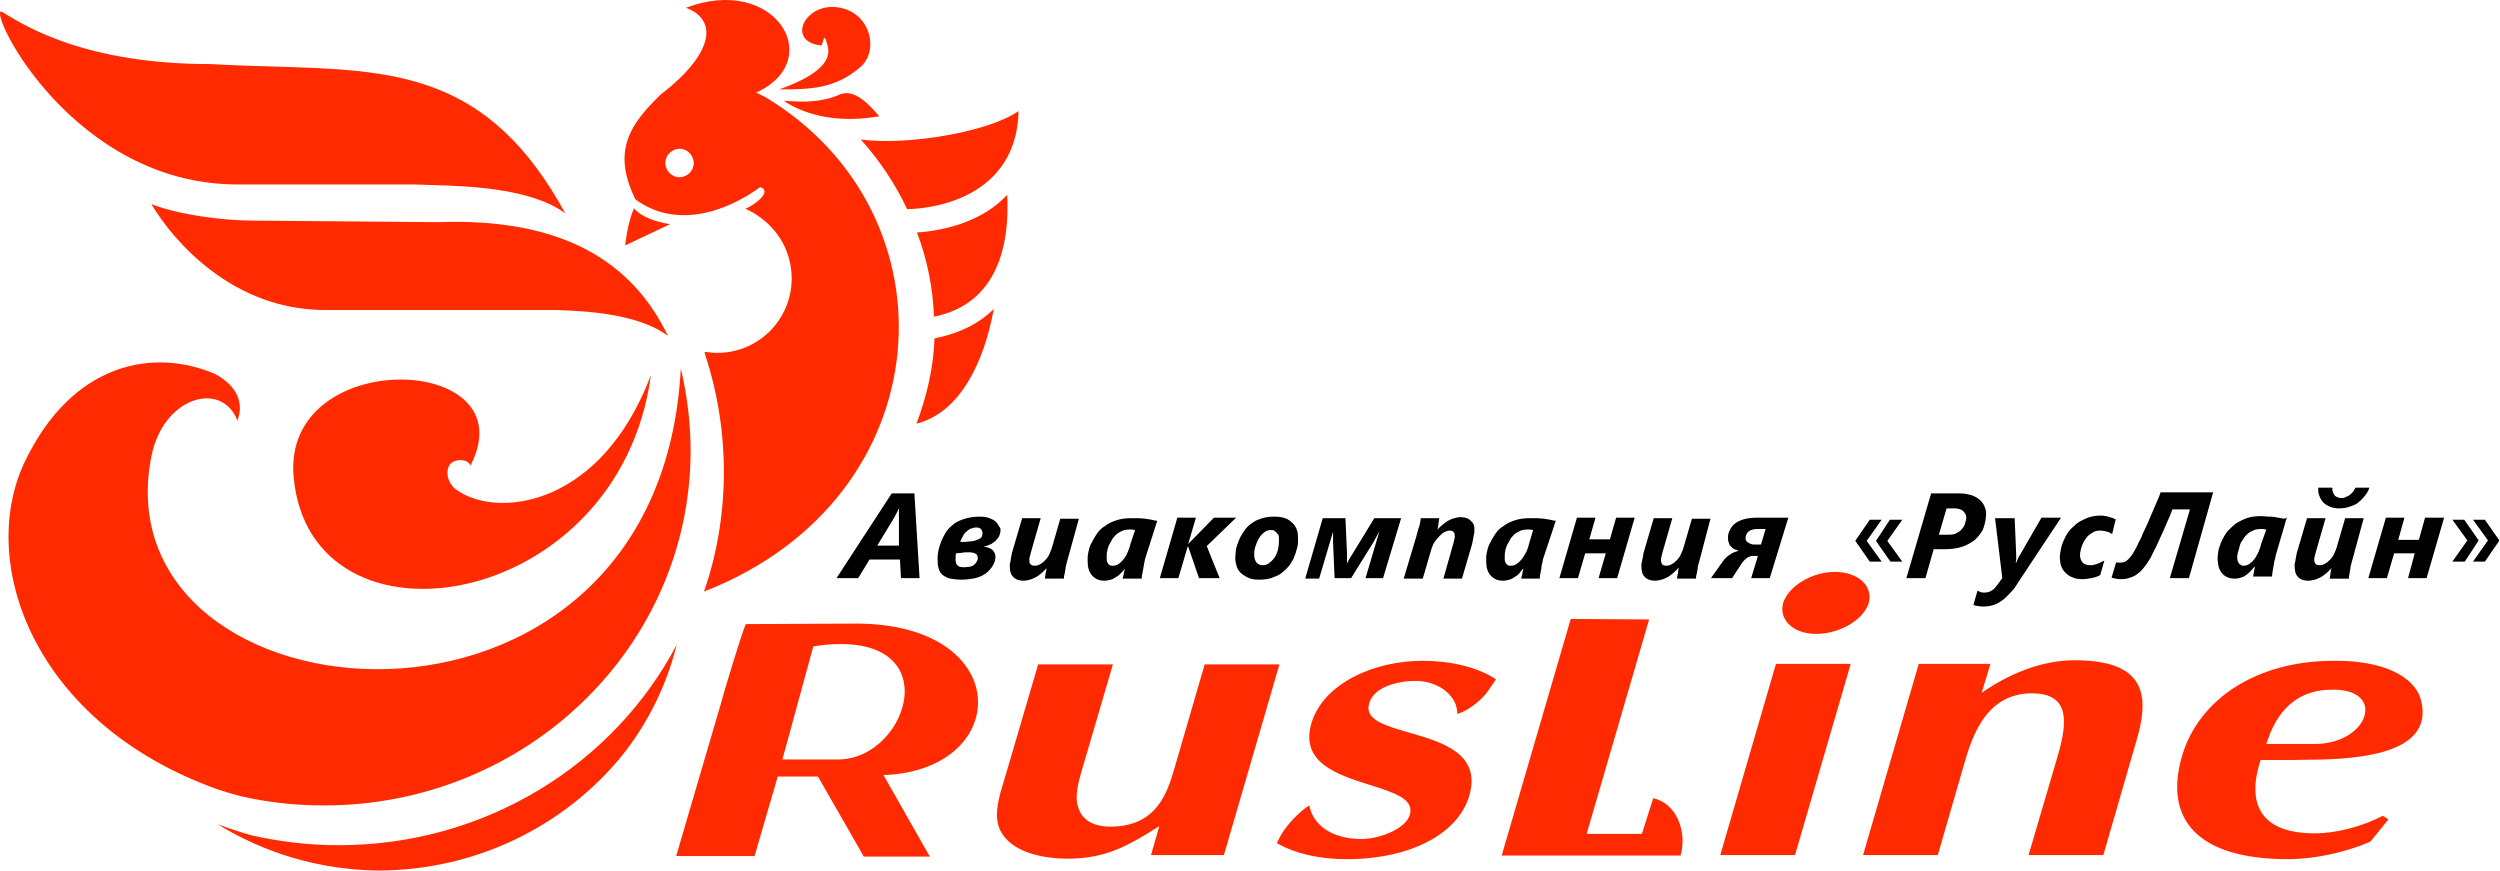 <svg width="224" height="78" viewBox="0 0 224 78" fill="none" xmlns="http://www.w3.org/2000/svg">
<path fill-rule="evenodd" clip-rule="evenodd" d="M68.116 16.758C65.806 18.471 61.002 20.832 56.936 17.869C54.765 13.472 56.52 11.065 59.2 8.472C64.004 4.769 64.328 1.76 61.464 0.696C69.409 -2.313 73.983 5.232 67.977 8.195L67.746 8.287L68.578 8.704C85.994 19.166 84.562 44.625 63.08 53.004C65.436 46.199 65.436 38.607 63.173 31.756L63.127 31.525C63.496 31.571 63.912 31.617 64.282 31.617C67.931 31.617 70.934 28.655 70.934 24.952C70.934 22.591 69.733 20.554 67.931 19.351C67.746 19.212 67.608 19.119 67.423 19.027C67.192 18.888 67.007 18.795 66.776 18.703C67.377 18.517 69.317 17.175 68.116 16.758ZM60.032 20.091L56.012 21.989C56.151 20.924 56.289 19.952 56.798 18.656C57.537 19.536 58.969 19.906 60.032 20.091ZM62.157 14.536C62.11 13.842 61.51 13.287 60.817 13.333C60.124 13.379 59.569 13.981 59.616 14.675C59.662 15.37 60.262 15.925 60.955 15.879C61.648 15.833 62.203 15.231 62.157 14.536ZM73.568 4.074C70.196 3.704 72.367 -0.231 75.647 0.788C78.095 1.528 78.696 4.63 77.079 6.019C74.815 7.963 72.644 8.009 69.826 8.009C72.921 6.898 74.538 5.648 74.169 4.167C73.894 3.066 73.821 3.359 73.736 3.698C73.693 3.872 73.646 4.059 73.568 4.074ZM37.119 16.527H21.273C6.536 16.527 -1.04 1.067 0.115 1.02C0.202 1.072 0.296 1.13 0.399 1.193C2.479 2.462 7.85 5.742 18.871 5.742C20.797 5.852 22.649 5.906 24.431 5.959C35.428 6.285 43.777 6.532 50.654 19.12C47.563 16.826 41.819 16.666 38.458 16.572C37.952 16.558 37.5 16.546 37.119 16.527ZM154.137 76.611L159.126 59.484H165.824L160.835 76.611H154.137ZM159.773 54.022C160.235 52.541 162.314 51.244 164.392 51.244C166.471 51.244 167.857 52.494 167.441 54.022C166.979 55.549 164.808 56.799 162.729 56.799C160.65 56.799 159.357 55.503 159.773 54.022ZM148.13 71.519C150.255 71.982 151.179 74.575 150.579 76.658H134.549L140.739 55.457L147.761 55.503L142.217 74.528L142.171 74.713H147.114L148.13 71.519ZM114.637 59.531L109.648 76.658V76.612H103.134L103.873 74.019C101.101 75.778 99.069 76.936 95.696 76.936C93.202 76.936 90.846 76.288 89.829 74.76C88.897 73.419 89.459 71.578 89.954 69.959L89.954 69.958C90.023 69.733 90.091 69.513 90.153 69.298L93.017 59.531H99.715L96.851 69.298C96.62 70.085 96.297 71.474 96.574 72.214C96.851 73.325 97.775 74.066 99.484 74.066C103.688 74.066 104.612 70.964 105.259 68.742L107.938 59.531H114.637ZM117.316 72.167C116.808 72.445 115.792 73.371 115.191 74.204C114.868 74.62 114.637 75.037 114.406 75.546C116.115 76.518 118.286 76.981 120.642 76.981C126.509 76.981 130.667 74.62 131.637 71.334C132.764 67.517 129.217 66.494 126.244 65.636C124.097 65.017 122.249 64.484 122.675 63.048C123.045 61.613 125.077 61.011 126.833 61.011C129.004 61.011 130.621 62.446 130.575 63.974C131.36 63.742 132.469 63.002 133.208 62.076L134.039 60.872C132.422 59.761 129.882 59.206 127.479 59.206C123.091 59.206 118.563 61.243 117.501 64.807C116.463 68.354 119.872 69.427 122.763 70.337C124.89 71.007 126.736 71.588 126.324 73C125.955 74.25 123.645 75.176 121.982 75.176C119.349 75.176 117.639 73.926 117.316 72.167ZM171.92 59.484L166.931 76.611H173.629L175.985 68.464C176.632 66.242 177.833 62.123 182.037 62.123C185.409 62.123 185.317 64.53 184.347 67.816L181.76 76.611H188.458L191.461 66.242C192.708 61.984 191.969 59.16 185.871 59.16C182.868 59.16 179.958 60.41 177.556 62.076L178.341 59.484H171.92ZM66.822 55.92L76.615 55.874C90.89 55.828 90.705 68.835 79.433 69.437H79.341H79.248H79.156L83.314 76.751H77.401L73.289 69.576H69.686L67.607 76.704H60.585L64.604 63.002C64.697 62.586 66.452 56.707 66.822 55.92ZM75.091 68.048C81.558 68.048 85.254 56.013 72.873 57.911L70.102 68.048H75.091ZM202.551 68.094H205.368C205.638 68.085 205.981 68.082 206.38 68.079H206.38C210.022 68.049 218.292 67.981 216.918 62.725C216.363 60.595 213.499 59.16 209.11 59.206C202.089 59.206 197.007 62.725 195.529 67.678C193.819 73.418 196.915 76.982 204.999 76.982C207.355 76.982 210.173 76.38 212.39 75.408L214.007 73.418L213.499 73.094C211.744 74.019 209.388 74.667 207.401 74.667C202.273 74.667 201.349 71.751 202.551 68.094ZM203.428 65.641C204.676 62.725 206.708 61.845 208.787 61.799C213.915 61.614 212.298 66.659 207.401 66.659H203.059L203.428 65.641ZM26.31 42.728C25.247 30.924 47.375 31.618 42.155 41.709C41.924 41.107 40.908 41.107 40.446 41.478C39.891 41.894 39.891 43.376 41.185 44.07C44.834 46.385 53.889 45.32 58.324 33.608C55.46 54.856 27.788 59.207 26.31 42.728ZM2.193 41.431C6.489 32.404 13.834 31.154 19.285 33.515C21.272 34.58 21.872 36.154 21.272 37.681C19.886 34.071 14.62 35.506 13.557 40.922C8.799 65.224 59.061 69.992 61.001 33.006C61.555 35.367 61.879 37.82 61.879 40.366C61.879 57.91 47.188 72.167 29.033 72.167C26.446 72.167 23.951 71.89 21.549 71.334C20.856 71.149 20.209 70.964 19.516 70.732C3.024 64.854 -2.057 50.457 2.193 41.431ZM60.633 57.771C59.709 61.474 58 64.9 55.644 67.816C50.562 73.973 42.755 77.954 33.977 78C28.619 77.954 23.675 76.426 19.471 73.834C19.666 73.918 19.861 73.985 20.067 74.055L20.067 74.055L20.067 74.055C20.202 74.101 20.341 74.149 20.488 74.204C21.181 74.436 21.874 74.667 22.567 74.852C25.061 75.408 27.648 75.732 30.328 75.732C43.54 75.732 54.997 68.464 60.633 57.771ZM49.823 27.776H29.127C20.95 27.776 15.637 21.758 13.559 18.286C15.915 19.212 19.841 19.767 22.705 19.767L39.198 19.906C50.423 19.49 56.66 23.471 59.848 30.09C57.105 28.063 52.393 27.877 50.014 27.783L49.823 27.776ZM91.263 9.954C91.124 16.666 85.396 18.61 81.284 18.749C80.222 16.481 78.79 14.351 77.127 12.5C81.238 13.055 88.537 11.852 91.263 9.954ZM83.685 28.377C89.413 27.22 90.476 21.897 90.245 17.453C88.12 19.767 84.84 20.647 82.16 20.832C83.084 23.239 83.592 25.831 83.685 28.377ZM89.045 27.683C88.167 32.497 85.996 36.987 82.115 37.959C83.039 35.506 83.64 32.96 83.732 30.321C86.042 29.858 87.797 28.933 89.045 27.683ZM78.676 10.29C78.715 10.333 78.752 10.376 78.789 10.417C73.846 11.296 70.935 9.537 70.243 9.028C72.09 9.167 73.661 9.167 75.232 8.473C76.553 7.899 77.875 9.387 78.676 10.29Z" fill="#FF2A00"/>
<path fill-rule="evenodd" clip-rule="evenodd" d="M212.299 43.698C212.207 43.976 212.068 44.207 211.883 44.439C211.699 44.67 211.514 44.855 211.283 45.041C211.052 45.226 210.775 45.318 210.498 45.411C210.22 45.504 209.897 45.55 209.574 45.55C209.296 45.55 209.019 45.504 208.788 45.411C208.557 45.318 208.326 45.179 208.188 45.041C208.003 44.855 207.911 44.67 207.818 44.439C207.726 44.207 207.68 43.976 207.726 43.698H208.973V43.698C208.973 43.837 208.973 43.93 209.019 44.069C209.035 44.099 209.05 44.135 209.065 44.172C209.096 44.243 209.127 44.315 209.158 44.346C209.204 44.439 209.296 44.485 209.389 44.532C209.481 44.578 209.62 44.624 209.758 44.624C209.897 44.624 210.036 44.624 210.174 44.532C210.313 44.485 210.405 44.439 210.544 44.346C210.575 44.315 210.61 44.285 210.646 44.254C210.718 44.192 210.79 44.13 210.821 44.069C210.877 44.013 210.916 43.94 210.958 43.86L210.959 43.86C210.986 43.808 211.016 43.753 211.052 43.698H212.299ZM194.417 51.8H196.127L198.298 44.115H193.586C193.515 44.363 193.417 44.584 193.313 44.819C193.281 44.892 193.249 44.965 193.216 45.041L192.801 46.013L192.385 46.986C192.315 47.124 192.246 47.275 192.177 47.425L192.177 47.425C192.108 47.576 192.038 47.726 191.969 47.865C191.877 48.143 191.738 48.42 191.599 48.652C191.536 48.842 191.452 48.988 191.375 49.121L191.375 49.121C191.339 49.183 191.305 49.241 191.276 49.3C191.091 49.67 190.86 49.948 190.675 50.133C190.491 50.318 190.26 50.411 190.029 50.411H189.798C189.705 50.411 189.659 50.411 189.613 50.365L189.197 51.753C189.336 51.8 189.474 51.846 189.613 51.846C189.752 51.892 189.936 51.892 190.075 51.892C190.352 51.892 190.629 51.846 190.86 51.753C191.137 51.661 191.368 51.568 191.553 51.383C191.784 51.244 191.969 51.013 192.154 50.781C192.339 50.55 192.523 50.272 192.708 49.948C192.753 49.859 192.797 49.764 192.843 49.667L192.844 49.667C192.941 49.462 193.045 49.242 193.17 49.022C193.262 48.837 193.343 48.652 193.424 48.467C193.505 48.282 193.586 48.096 193.678 47.911C193.795 47.677 193.894 47.442 193.997 47.196C194.057 47.053 194.119 46.907 194.186 46.754C194.371 46.384 194.51 46.014 194.648 45.643L194.648 45.643L194.648 45.643H196.219L194.417 51.8ZM80.637 50.133L80.729 51.799H82.392L81.93 44.208H79.898L74.955 51.799H76.895L77.911 50.133H80.637ZM80.544 46.059V46.244V48.883H78.604L80.175 46.291C80.175 46.244 80.221 46.152 80.267 46.105C80.29 46.082 80.302 46.048 80.313 46.013C80.325 45.978 80.337 45.943 80.36 45.92C80.377 45.885 80.395 45.856 80.41 45.832C80.434 45.792 80.452 45.764 80.452 45.735C80.452 45.712 80.463 45.689 80.475 45.666C80.487 45.642 80.498 45.619 80.498 45.596H80.544V45.689V45.874V46.059ZM89.553 47.957C89.599 47.818 89.645 47.679 89.645 47.54V47.54C89.645 47.401 89.645 47.263 89.507 47.17C89.46 47.031 89.368 46.892 89.229 46.754C89.091 46.615 88.906 46.522 88.675 46.429C88.444 46.337 88.121 46.291 87.751 46.291C87.197 46.291 86.735 46.383 86.319 46.522C85.903 46.661 85.534 46.846 85.256 47.124C85.025 47.309 84.841 47.54 84.702 47.772C84.564 48.003 84.425 48.281 84.332 48.513C84.24 48.744 84.148 49.022 84.102 49.253C84.055 49.485 84.009 49.716 84.009 49.947V49.947C84.009 50.318 84.009 50.642 84.102 50.92C84.148 51.151 84.286 51.383 84.471 51.521C84.656 51.66 84.887 51.799 85.164 51.845C85.441 51.892 85.765 51.938 86.134 51.938C86.504 51.938 86.873 51.892 87.15 51.845C87.474 51.799 87.705 51.706 87.936 51.614C87.984 51.585 88.03 51.558 88.075 51.532C88.242 51.434 88.381 51.353 88.49 51.244C88.629 51.105 88.767 50.966 88.86 50.827L88.86 50.827C88.952 50.688 89.045 50.549 89.091 50.41C89.137 50.272 89.183 50.133 89.183 50.04C89.229 49.762 89.137 49.485 88.952 49.299C88.767 49.114 88.49 49.022 88.121 48.975C88.398 48.929 88.629 48.837 88.814 48.744C88.869 48.703 88.924 48.665 88.977 48.63L88.977 48.63L88.977 48.63C89.1 48.546 89.211 48.471 89.276 48.374C89.414 48.235 89.507 48.096 89.553 47.957L89.553 47.957ZM87.89 47.401C87.982 47.494 88.028 47.633 88.028 47.772C88.028 47.957 87.982 48.096 87.936 48.142C87.844 48.235 87.705 48.327 87.52 48.374C87.335 48.466 87.104 48.513 86.873 48.513C86.596 48.559 86.365 48.559 86.042 48.559C86.088 48.374 86.18 48.188 86.273 48.05C86.365 47.864 86.458 47.726 86.596 47.633C86.735 47.494 86.873 47.401 87.012 47.355C87.15 47.309 87.289 47.263 87.474 47.263C87.659 47.263 87.797 47.309 87.89 47.401ZM87.428 49.623C87.566 49.716 87.612 49.855 87.612 50.04C87.612 50.133 87.566 50.225 87.52 50.318C87.474 50.41 87.382 50.503 87.289 50.596L87.289 50.596C87.197 50.688 87.058 50.734 86.919 50.781C86.855 50.781 86.781 50.791 86.701 50.801C86.609 50.814 86.51 50.827 86.411 50.827C86.088 50.827 85.903 50.781 85.765 50.642C85.672 50.503 85.58 50.272 85.626 49.994V49.809C85.626 49.716 85.626 49.67 85.672 49.577C85.737 49.577 85.811 49.567 85.89 49.556C85.982 49.544 86.081 49.531 86.18 49.531C86.365 49.485 86.596 49.485 86.781 49.485H86.781C87.104 49.485 87.289 49.531 87.428 49.623ZM95.558 50.503C95.605 50.318 95.651 50.133 95.697 49.994L96.667 46.476H95.004L94.265 49.022C94.219 49.207 94.126 49.438 94.034 49.623C93.941 49.855 93.803 50.04 93.664 50.179L93.664 50.179C93.526 50.318 93.387 50.457 93.202 50.549C93.064 50.642 92.879 50.688 92.694 50.688C92.509 50.688 92.417 50.642 92.325 50.549C92.232 50.457 92.232 50.318 92.232 50.179V50.04C92.232 49.986 92.248 49.947 92.261 49.916C92.27 49.893 92.278 49.874 92.278 49.855C92.278 49.832 92.29 49.797 92.302 49.762C92.313 49.728 92.325 49.693 92.325 49.67C92.325 49.647 92.336 49.612 92.348 49.577C92.359 49.542 92.371 49.508 92.371 49.485L93.249 46.429H91.585L90.662 49.577C90.662 49.623 90.662 49.716 90.615 49.809C90.615 49.855 90.604 49.901 90.592 49.947C90.581 49.994 90.569 50.04 90.569 50.086C90.569 50.133 90.558 50.179 90.546 50.225C90.534 50.272 90.523 50.318 90.523 50.364C90.477 50.457 90.477 50.549 90.477 50.596C90.477 51.058 90.523 51.429 90.754 51.66C90.939 51.892 91.262 52.031 91.724 52.031C91.909 52.031 92.094 51.984 92.278 51.938C92.463 51.892 92.648 51.799 92.833 51.706L92.833 51.706C92.96 51.643 93.066 51.557 93.18 51.464L93.18 51.464C93.231 51.422 93.284 51.379 93.341 51.336C93.385 51.291 93.435 51.247 93.486 51.201C93.589 51.108 93.698 51.009 93.79 50.891C93.776 50.912 93.757 50.952 93.757 51.012C93.757 51.059 93.757 51.151 93.71 51.244C93.71 51.29 93.699 51.336 93.687 51.383L93.687 51.383L93.687 51.383C93.676 51.429 93.664 51.475 93.664 51.521C93.664 51.598 93.65 51.66 93.638 51.716C93.627 51.762 93.618 51.804 93.618 51.845H95.327C95.327 51.753 95.327 51.614 95.374 51.475C95.397 51.406 95.408 51.325 95.42 51.244C95.431 51.163 95.443 51.082 95.466 51.012C95.466 50.859 95.498 50.737 95.535 50.595C95.543 50.565 95.55 50.535 95.558 50.503ZM93.803 50.873C93.803 50.873 93.797 50.879 93.79 50.891L93.803 50.873ZM102.575 50.202C102.588 50.117 102.6 50.048 102.626 49.994L103.689 46.661C103.55 46.661 103.366 46.615 103.181 46.568L103.181 46.568C103.088 46.545 102.996 46.534 102.904 46.522C102.811 46.511 102.719 46.499 102.626 46.476C102.534 46.476 102.43 46.464 102.326 46.453C102.222 46.441 102.118 46.429 102.026 46.429H101.425C100.871 46.429 100.455 46.476 100.039 46.615C99.624 46.754 99.3 46.892 99.023 47.124C98.7 47.309 98.469 47.54 98.284 47.818C98.099 48.096 97.96 48.327 97.822 48.605C97.683 48.837 97.591 49.114 97.545 49.346C97.537 49.385 97.529 49.424 97.521 49.461C97.484 49.641 97.452 49.794 97.452 49.947V49.948C97.452 50.272 97.452 50.549 97.499 50.827C97.545 51.058 97.637 51.29 97.776 51.475C97.914 51.66 98.099 51.799 98.284 51.892C98.469 51.984 98.7 52.031 98.977 52.031C99.162 52.031 99.346 51.984 99.531 51.938C99.716 51.892 99.855 51.799 99.993 51.706C100.178 51.614 100.27 51.521 100.409 51.383C100.548 51.244 100.686 51.105 100.779 50.966C100.779 51.012 100.767 51.047 100.755 51.082C100.744 51.116 100.732 51.151 100.732 51.197C100.732 51.217 100.724 51.244 100.715 51.275L100.715 51.275C100.702 51.32 100.686 51.374 100.686 51.429C100.686 51.448 100.678 51.475 100.669 51.507L100.669 51.507C100.656 51.552 100.64 51.606 100.64 51.66C100.594 51.706 100.594 51.799 100.594 51.845H102.303C102.303 51.706 102.303 51.568 102.349 51.429C102.372 51.336 102.384 51.255 102.395 51.174L102.395 51.174C102.407 51.093 102.419 51.012 102.442 50.92C102.463 50.833 102.475 50.746 102.486 50.664L102.486 50.664L102.486 50.664L102.486 50.664L102.486 50.664L102.486 50.664C102.498 50.571 102.509 50.484 102.534 50.41C102.553 50.333 102.565 50.263 102.575 50.202L102.575 50.202ZM101.564 47.471C101.61 47.483 101.656 47.494 101.702 47.494L101.287 48.744C101.241 48.975 101.148 49.207 101.056 49.438C100.963 49.67 100.871 49.855 100.732 50.04C100.594 50.225 100.455 50.364 100.27 50.503C100.086 50.642 99.901 50.688 99.716 50.688H99.716C99.624 50.688 99.531 50.688 99.439 50.642C99.346 50.596 99.3 50.549 99.254 50.457L99.254 50.457C99.208 50.364 99.162 50.272 99.162 50.179V49.809C99.162 49.716 99.162 49.531 99.208 49.392C99.208 49.275 99.245 49.176 99.284 49.072C99.306 49.012 99.329 48.951 99.346 48.883C99.393 48.79 99.439 48.709 99.485 48.628C99.531 48.547 99.577 48.466 99.624 48.374C99.716 48.188 99.855 48.05 99.993 47.911C100.132 47.772 100.317 47.679 100.501 47.587L100.501 47.587C100.686 47.494 100.917 47.448 101.148 47.448H101.425C101.471 47.448 101.518 47.459 101.564 47.471ZM109.279 51.799L108.124 48.929L110.757 46.383H108.771L106.461 48.744L107.154 46.383H105.491L103.92 51.799H105.583L106.415 48.975H106.461L107.431 51.799H109.279ZM116.162 49.299C116.254 49.022 116.301 48.744 116.301 48.513C116.301 48.188 116.301 47.864 116.254 47.633C116.162 47.309 116.023 47.078 115.839 46.892C115.654 46.707 115.423 46.522 115.146 46.429C114.869 46.337 114.545 46.291 114.176 46.291C113.76 46.291 113.436 46.337 113.113 46.429C113.083 46.44 113.052 46.45 113.02 46.46C112.766 46.544 112.487 46.635 112.282 46.8C112.051 46.939 111.82 47.124 111.635 47.355C111.45 47.587 111.311 47.818 111.173 48.05C111.034 48.327 110.942 48.559 110.849 48.837C110.757 49.114 110.711 49.346 110.711 49.623C110.665 49.947 110.665 50.272 110.757 50.549C110.803 50.827 110.942 51.105 111.127 51.29C111.311 51.475 111.542 51.614 111.82 51.753C112.097 51.892 112.42 51.938 112.836 51.938C113.205 51.938 113.575 51.892 113.898 51.799C113.984 51.762 114.069 51.729 114.153 51.696C114.386 51.605 114.606 51.519 114.776 51.383L114.776 51.382C115.007 51.197 115.238 51.012 115.423 50.781C115.569 50.635 115.686 50.431 115.797 50.238C115.826 50.186 115.856 50.135 115.885 50.086C115.919 49.984 115.959 49.888 115.999 49.793L115.999 49.793L115.999 49.793L115.999 49.793L115.999 49.793L115.999 49.792L115.999 49.792L115.999 49.792C116.067 49.631 116.133 49.474 116.162 49.299ZM114.591 48.142V48.559C114.591 48.79 114.545 49.068 114.499 49.299C114.407 49.577 114.314 49.809 114.176 49.994C114.037 50.179 113.898 50.318 113.714 50.457C113.529 50.596 113.344 50.642 113.113 50.642C112.882 50.642 112.697 50.549 112.559 50.364C112.42 50.179 112.374 49.947 112.374 49.623C112.374 49.392 112.42 49.114 112.513 48.883C112.605 48.605 112.697 48.374 112.836 48.188C112.974 47.957 113.113 47.818 113.298 47.679C113.483 47.54 113.667 47.494 113.898 47.494C114.037 47.494 114.129 47.494 114.222 47.587C114.255 47.62 114.287 47.647 114.318 47.672C114.374 47.718 114.423 47.758 114.453 47.818C114.545 47.911 114.591 48.003 114.591 48.142ZM122.352 51.799H123.923L125.54 46.429H123.138L121.244 49.531C120.92 50.04 120.736 50.364 120.689 50.503V49.531L120.551 46.429H118.518L116.947 51.845H118.195L119.442 47.633V48.605L119.581 51.799H121.059L123.045 48.605C123.151 48.411 123.244 48.243 123.322 48.1C123.45 47.869 123.543 47.701 123.6 47.587L122.352 51.799ZM132.1 47.679V47.679C132.146 47.216 132.054 46.892 131.823 46.707C131.638 46.476 131.315 46.337 130.853 46.337C130.668 46.337 130.483 46.383 130.298 46.429C130.113 46.476 129.929 46.568 129.744 46.661L129.744 46.661C129.616 46.725 129.511 46.811 129.397 46.904C129.346 46.945 129.293 46.988 129.236 47.031C129.057 47.165 128.922 47.3 128.788 47.476C128.801 47.454 128.82 47.414 128.82 47.355C128.82 47.309 128.831 47.263 128.843 47.216C128.855 47.17 128.866 47.124 128.866 47.078C128.866 47.031 128.878 46.973 128.889 46.916L128.889 46.916L128.889 46.915C128.901 46.858 128.912 46.8 128.912 46.754C128.912 46.677 128.926 46.615 128.939 46.559C128.949 46.513 128.959 46.471 128.959 46.429H127.295C127.295 46.522 127.295 46.615 127.249 46.754C127.249 46.892 127.203 47.031 127.157 47.17L127.157 47.17C127.111 47.309 127.064 47.448 127.018 47.633L127.018 47.633C126.972 47.818 126.926 48.003 126.88 48.142L125.771 51.845H127.48L128.266 49.161C128.288 49.105 128.307 49.052 128.326 49.002L128.326 49.002C128.385 48.84 128.437 48.7 128.543 48.559L128.543 48.559C128.681 48.374 128.82 48.188 128.959 48.05L128.959 48.05C129.097 47.911 129.236 47.772 129.42 47.679C129.605 47.587 129.744 47.54 129.882 47.54C130.067 47.54 130.16 47.587 130.252 47.679C130.344 47.772 130.344 47.911 130.344 48.096C130.344 48.142 130.344 48.235 130.298 48.374C130.277 48.437 130.266 48.501 130.255 48.56L130.255 48.56C130.242 48.63 130.231 48.694 130.206 48.744L129.328 51.845H130.991L131.915 48.698C131.915 48.651 131.915 48.559 131.961 48.466C131.961 48.42 131.973 48.374 131.984 48.327C131.996 48.281 132.008 48.235 132.008 48.188C132.008 48.142 132.019 48.096 132.031 48.05C132.042 48.003 132.054 47.957 132.054 47.911C132.1 47.818 132.1 47.726 132.1 47.679ZM128.774 47.494C128.774 47.494 128.78 47.488 128.788 47.476L128.774 47.494ZM138.238 50.202L138.238 50.202C138.252 50.117 138.263 50.048 138.29 49.994L139.399 46.661C139.26 46.661 139.076 46.615 138.891 46.568C138.798 46.545 138.706 46.534 138.614 46.522C138.521 46.511 138.429 46.499 138.336 46.476C138.244 46.476 138.14 46.464 138.036 46.453C137.932 46.441 137.828 46.429 137.736 46.429H137.135C136.581 46.429 136.165 46.476 135.749 46.615C135.334 46.754 135.01 46.892 134.733 47.124C134.41 47.309 134.179 47.54 133.994 47.818C133.809 48.096 133.671 48.327 133.532 48.605C133.393 48.837 133.301 49.114 133.255 49.346C133.247 49.385 133.239 49.424 133.231 49.461C133.194 49.641 133.162 49.794 133.162 49.947C133.162 50.272 133.162 50.549 133.209 50.827C133.255 51.058 133.347 51.29 133.486 51.475C133.624 51.66 133.809 51.799 133.994 51.892C134.179 51.984 134.41 52.031 134.687 52.031C134.872 52.031 135.056 51.984 135.241 51.938C135.426 51.892 135.565 51.799 135.703 51.706C135.888 51.614 135.98 51.521 136.119 51.383L136.119 51.383C136.165 51.313 136.223 51.244 136.281 51.174C136.338 51.105 136.396 51.035 136.442 50.966H136.489C136.489 51.012 136.477 51.047 136.465 51.082C136.454 51.116 136.442 51.151 136.442 51.197C136.442 51.217 136.434 51.244 136.425 51.275L136.425 51.275C136.412 51.32 136.396 51.374 136.396 51.429C136.396 51.448 136.388 51.475 136.379 51.507L136.379 51.507C136.366 51.552 136.35 51.606 136.35 51.66C136.304 51.706 136.304 51.799 136.304 51.845H137.967C137.967 51.706 137.967 51.568 138.013 51.429C138.036 51.336 138.048 51.255 138.059 51.174C138.071 51.093 138.082 51.012 138.105 50.92C138.105 50.734 138.152 50.549 138.198 50.41C138.217 50.333 138.228 50.263 138.238 50.202ZM137.228 47.471C137.274 47.483 137.32 47.494 137.366 47.494L136.997 48.744C136.951 48.975 136.858 49.207 136.766 49.438C136.724 49.507 136.687 49.572 136.652 49.634C136.568 49.78 136.493 49.91 136.396 50.04C136.258 50.225 136.119 50.364 135.934 50.503C135.749 50.642 135.565 50.688 135.38 50.688C135.287 50.688 135.195 50.688 135.103 50.642C135.089 50.628 135.07 50.614 135.051 50.599C135.005 50.563 134.95 50.521 134.918 50.457C134.872 50.364 134.826 50.272 134.826 50.179V49.809V49.809C134.826 49.716 134.826 49.531 134.872 49.392C134.872 49.275 134.909 49.176 134.948 49.072C134.97 49.012 134.993 48.951 135.01 48.883C135.057 48.79 135.103 48.709 135.149 48.628L135.149 48.628C135.195 48.547 135.241 48.466 135.287 48.374C135.38 48.188 135.518 48.05 135.657 47.911C135.796 47.772 135.98 47.679 136.165 47.587L136.165 47.587C136.35 47.494 136.581 47.448 136.812 47.448H137.089C137.135 47.448 137.182 47.459 137.228 47.471ZM143.233 51.799H144.896L146.467 46.383H144.804L144.25 48.327H142.402L142.956 46.383H141.293L139.722 51.799H141.385L142.032 49.577H143.88L143.233 51.799ZM152.195 50.503C152.242 50.318 152.288 50.133 152.334 49.994L153.258 46.476H151.595L150.856 49.022C150.81 49.207 150.717 49.438 150.625 49.623C150.532 49.855 150.394 50.04 150.255 50.179C150.117 50.318 149.978 50.457 149.793 50.549C149.655 50.642 149.47 50.688 149.285 50.688C149.1 50.688 149.008 50.642 148.916 50.549C148.869 50.457 148.823 50.318 148.823 50.179V50.04C148.869 49.947 148.869 49.901 148.869 49.855C148.869 49.832 148.881 49.797 148.892 49.762C148.904 49.728 148.916 49.693 148.916 49.67C148.916 49.647 148.927 49.612 148.939 49.577L148.939 49.577L148.939 49.577C148.95 49.542 148.962 49.508 148.962 49.485L149.839 46.429H148.176L147.252 49.577C147.252 49.623 147.252 49.716 147.206 49.809C147.206 49.901 147.206 49.994 147.16 50.086C147.16 50.133 147.148 50.179 147.137 50.225C147.125 50.272 147.114 50.318 147.114 50.364C147.068 50.457 147.068 50.549 147.068 50.596C147.068 51.058 147.114 51.429 147.345 51.66C147.53 51.892 147.853 52.031 148.315 52.031C148.5 52.031 148.685 51.984 148.869 51.938C149.054 51.892 149.239 51.799 149.424 51.707L149.424 51.706C149.551 51.643 149.657 51.557 149.771 51.464C149.822 51.422 149.875 51.379 149.932 51.336C149.976 51.291 150.026 51.247 150.077 51.201C150.185 51.103 150.3 50.999 150.394 50.873H150.44C150.44 50.873 150.394 50.92 150.394 51.012C150.394 51.031 150.386 51.059 150.377 51.09C150.363 51.135 150.348 51.189 150.348 51.244C150.348 51.336 150.348 51.429 150.301 51.521C150.301 51.598 150.287 51.66 150.275 51.716L150.275 51.716C150.265 51.762 150.255 51.804 150.255 51.845H151.964C151.964 51.753 151.964 51.614 152.011 51.475C152.034 51.406 152.045 51.325 152.057 51.244C152.068 51.163 152.08 51.082 152.103 51.012C152.103 50.859 152.135 50.737 152.172 50.595C152.18 50.565 152.188 50.535 152.195 50.503ZM156.908 51.799H158.571L160.234 46.383H157.462C157 46.383 156.584 46.429 156.261 46.522C155.937 46.615 155.66 46.754 155.475 46.892C155.244 47.078 155.106 47.263 155.013 47.448C154.921 47.633 154.829 47.864 154.829 48.096C154.829 48.281 154.829 48.42 154.875 48.559C154.921 48.698 154.967 48.837 155.06 48.929C155.152 49.022 155.244 49.114 155.383 49.207L155.799 49.346C155.475 49.438 155.198 49.531 154.967 49.716C154.736 49.855 154.505 50.086 154.321 50.364L153.304 51.799H155.198L155.984 50.596C156.076 50.457 156.168 50.318 156.261 50.225C156.353 50.133 156.446 50.04 156.538 49.994C156.6 49.932 156.661 49.911 156.723 49.891C156.754 49.881 156.784 49.87 156.815 49.855C156.908 49.809 157 49.809 157.092 49.809H157.508L156.908 51.799ZM156.723 47.587C156.908 47.448 157.185 47.401 157.508 47.401H158.201L157.785 48.79H157.231C157.139 48.79 157 48.79 156.908 48.744C156.769 48.698 156.677 48.651 156.63 48.605C156.538 48.559 156.492 48.513 156.446 48.42C156.399 48.327 156.399 48.235 156.399 48.142C156.446 47.911 156.538 47.726 156.723 47.587ZM167.533 46.568H168.595L167.256 48.466L168.595 50.318H167.533L166.239 48.466L166.286 48.373L167.533 46.568ZM169.335 46.568H170.443L169.104 48.466L170.443 50.318H169.381L168.087 48.466L169.335 46.568ZM222.646 50.318H221.583L222.923 48.42L221.583 46.568H222.646L223.939 48.42L223.893 48.512L222.646 50.318ZM220.844 50.318H219.735L221.075 48.42L219.735 46.568H220.798L222.091 48.42L220.844 50.318ZM177.88 45.55C177.787 45.272 177.649 45.041 177.464 44.856C177.279 44.67 177.048 44.532 176.725 44.393C176.401 44.3 176.032 44.208 175.616 44.208H173.029L170.812 51.799H172.521L173.26 49.207H174.323C174.923 49.207 175.431 49.114 175.847 48.975C176.263 48.837 176.632 48.605 176.956 48.374C177.233 48.096 177.464 47.818 177.649 47.494C177.787 47.17 177.88 46.8 177.926 46.429C177.972 46.105 177.972 45.781 177.88 45.55ZM176.032 47.031C175.939 47.216 175.847 47.355 175.708 47.494C175.57 47.633 175.385 47.726 175.2 47.818C175.016 47.911 174.785 47.911 174.507 47.911H173.722L174.415 45.55H175.108C175.477 45.55 175.755 45.642 175.939 45.828C176.124 46.013 176.217 46.244 176.17 46.522C176.147 46.615 176.124 46.696 176.101 46.776L176.101 46.777C176.078 46.858 176.055 46.939 176.032 47.031ZM180.098 53.141C180.329 52.91 180.56 52.632 180.745 52.308L184.671 46.383H182.916L181.022 49.669C180.929 49.808 180.837 49.947 180.791 50.086C180.745 50.225 180.699 50.318 180.652 50.41L180.652 50.41H180.606C180.606 50.368 180.615 50.327 180.626 50.281L180.626 50.281L180.626 50.281C180.638 50.225 180.652 50.163 180.652 50.086V49.716L180.514 46.429H178.758L179.405 51.799L178.897 52.493C178.758 52.678 178.573 52.864 178.389 52.956C178.204 53.049 178.019 53.095 177.788 53.095C177.696 53.095 177.557 53.095 177.465 53.049C177.326 53.002 177.234 52.956 177.188 52.91L176.818 54.206C176.957 54.252 177.095 54.298 177.28 54.298C177.419 54.345 177.557 54.345 177.696 54.345C178.019 54.345 178.342 54.298 178.62 54.206C178.897 54.113 179.174 53.974 179.405 53.789C179.612 53.651 179.767 53.487 179.929 53.316L179.929 53.316L179.929 53.316L179.93 53.316C179.984 53.258 180.04 53.2 180.098 53.141ZM189.245 47.864C189.152 47.772 188.968 47.679 188.783 47.633C188.598 47.587 188.413 47.54 188.182 47.54C187.905 47.54 187.674 47.587 187.489 47.726C187.258 47.864 187.074 48.003 186.935 48.188C186.797 48.374 186.658 48.605 186.566 48.837C186.473 49.068 186.427 49.299 186.381 49.531C186.335 49.901 186.427 50.179 186.566 50.364C186.704 50.549 186.981 50.642 187.305 50.642C187.397 50.642 187.536 50.642 187.628 50.596C187.72 50.596 187.859 50.549 187.951 50.503C188.09 50.457 188.182 50.41 188.275 50.364L188.275 50.364L188.552 50.225L188.182 51.521C187.951 51.66 187.674 51.753 187.397 51.799C187.12 51.845 186.843 51.892 186.566 51.892C186.196 51.892 185.919 51.845 185.642 51.706C185.364 51.614 185.18 51.429 184.995 51.244C184.81 51.058 184.718 50.827 184.625 50.549C184.579 50.272 184.533 49.994 184.579 49.67C184.625 49.346 184.671 49.068 184.764 48.79C184.856 48.513 184.995 48.235 185.133 47.957L185.133 47.957C185.272 47.726 185.457 47.448 185.688 47.263C185.919 47.031 186.15 46.846 186.381 46.707C186.658 46.568 186.935 46.429 187.212 46.337C187.536 46.244 187.859 46.198 188.182 46.198C188.367 46.198 188.506 46.198 188.644 46.244C188.783 46.244 188.922 46.291 189.014 46.337C189.075 46.357 189.127 46.369 189.173 46.379C189.234 46.392 189.285 46.403 189.337 46.429C189.362 46.442 189.383 46.454 189.403 46.466C189.458 46.497 189.501 46.522 189.568 46.522L189.245 47.864ZM204.399 46.429C204.307 46.406 204.215 46.394 204.122 46.383C204.03 46.371 203.937 46.359 203.845 46.336C203.66 46.29 203.475 46.29 203.244 46.29C203.152 46.29 203.048 46.279 202.944 46.267C202.84 46.255 202.736 46.244 202.644 46.244C202.136 46.244 201.674 46.29 201.304 46.429C200.935 46.568 200.565 46.753 200.288 46.938C200.011 47.17 199.78 47.401 199.549 47.633C199.364 47.91 199.225 48.142 199.087 48.419C199 48.593 198.949 48.749 198.901 48.898C198.872 48.987 198.844 49.074 198.81 49.16L198.81 49.16C198.763 49.392 198.717 49.623 198.717 49.762C198.671 50.086 198.717 50.364 198.763 50.641C198.81 50.919 198.902 51.104 199.041 51.289C199.179 51.475 199.318 51.613 199.549 51.706C199.734 51.799 199.964 51.845 200.242 51.845C200.473 51.845 200.657 51.799 200.796 51.752C200.981 51.706 201.119 51.613 201.258 51.521C201.397 51.428 201.535 51.289 201.628 51.197C201.697 51.127 201.755 51.058 201.812 50.989C201.87 50.919 201.928 50.85 201.997 50.78H202.043C202.043 50.799 202.035 50.827 202.026 50.858C202.013 50.903 201.997 50.957 201.997 51.012C201.997 51.066 201.981 51.12 201.968 51.165C201.959 51.197 201.951 51.224 201.951 51.243C201.951 51.297 201.935 51.352 201.922 51.397C201.913 51.428 201.905 51.455 201.905 51.475C201.905 51.567 201.905 51.613 201.859 51.66H203.568C203.568 51.621 203.576 51.575 203.585 51.521C203.598 51.444 203.614 51.352 203.614 51.243C203.639 51.169 203.65 51.083 203.662 50.99C203.673 50.908 203.685 50.821 203.706 50.734C203.73 50.641 203.741 50.56 203.753 50.479C203.764 50.398 203.776 50.317 203.799 50.225C203.845 50.086 203.891 49.947 203.891 49.808L204.908 46.336C204.769 46.522 204.584 46.475 204.399 46.429ZM202.598 48.743C202.552 48.975 202.459 49.206 202.367 49.438C202.31 49.58 202.236 49.705 202.165 49.823L202.165 49.823L202.165 49.823C202.121 49.897 202.079 49.968 202.043 50.04C201.905 50.225 201.766 50.364 201.581 50.502C201.397 50.641 201.212 50.688 201.027 50.688C200.935 50.688 200.842 50.688 200.75 50.595C200.657 50.549 200.611 50.502 200.565 50.41C200.519 50.317 200.473 50.225 200.473 50.132C200.473 50.104 200.468 50.072 200.464 50.037C200.453 49.956 200.44 49.859 200.473 49.762C200.473 49.623 200.519 49.484 200.565 49.345L200.565 49.345C200.611 49.206 200.657 49.022 200.703 48.837L200.704 48.836C200.75 48.651 200.842 48.512 200.981 48.327C201.073 48.142 201.212 48.003 201.35 47.864L201.35 47.864C201.489 47.725 201.674 47.633 201.859 47.54C202.043 47.447 202.274 47.401 202.505 47.401H202.782C202.829 47.401 202.875 47.413 202.921 47.424C202.967 47.436 203.013 47.447 203.06 47.447L202.598 48.743ZM210.681 50.503C210.727 50.318 210.773 50.133 210.819 49.994L211.789 46.43H210.126L209.387 48.976C209.341 49.161 209.249 49.392 209.156 49.578C209.064 49.809 208.925 49.994 208.787 50.133C208.648 50.272 208.509 50.411 208.325 50.503C208.186 50.596 208.001 50.642 207.816 50.642C207.632 50.642 207.539 50.596 207.447 50.503C207.401 50.411 207.354 50.272 207.354 50.133V50.041C207.354 49.986 207.37 49.948 207.383 49.916C207.393 49.894 207.401 49.875 207.401 49.855C207.401 49.832 207.412 49.797 207.424 49.763C207.435 49.728 207.447 49.693 207.447 49.67C207.447 49.616 207.463 49.578 207.476 49.546C207.485 49.523 207.493 49.504 207.493 49.485L208.371 46.43H206.708L205.784 49.578C205.784 49.624 205.784 49.717 205.737 49.809C205.737 49.855 205.726 49.902 205.714 49.948C205.703 49.994 205.691 50.041 205.691 50.087C205.691 50.133 205.68 50.179 205.668 50.226C205.657 50.272 205.645 50.318 205.645 50.365C205.599 50.457 205.599 50.55 205.599 50.596C205.599 51.059 205.645 51.429 205.876 51.661C206.061 51.892 206.384 52.031 206.846 52.031C207.031 52.031 207.216 51.985 207.401 51.938C207.585 51.892 207.77 51.8 207.955 51.707C208.083 51.643 208.188 51.557 208.302 51.464C208.353 51.423 208.406 51.38 208.463 51.337C208.508 51.292 208.557 51.247 208.608 51.201L208.608 51.201C208.711 51.108 208.82 51.009 208.912 50.891C208.898 50.912 208.879 50.953 208.879 51.013C208.879 51.032 208.871 51.059 208.862 51.091C208.849 51.136 208.833 51.19 208.833 51.244C208.833 51.29 208.821 51.337 208.81 51.383C208.798 51.429 208.787 51.475 208.787 51.522C208.787 51.598 208.773 51.661 208.76 51.717L208.76 51.717C208.75 51.763 208.74 51.804 208.74 51.846H210.45C210.45 51.804 210.459 51.753 210.469 51.697L210.469 51.697C210.482 51.628 210.496 51.552 210.496 51.475C210.519 51.406 210.531 51.325 210.542 51.244C210.554 51.163 210.565 51.082 210.588 51.013C210.588 50.859 210.62 50.738 210.657 50.595C210.665 50.566 210.673 50.535 210.681 50.503ZM208.912 50.891C208.915 50.887 208.918 50.883 208.92 50.88C208.923 50.876 208.925 50.874 208.925 50.874L208.912 50.891ZM213.866 51.799L214.513 49.577H216.361L215.76 51.799H217.423L218.994 46.383H217.285L216.731 48.373H214.883L215.437 46.383H213.774L212.203 51.799H213.866Z" fill="black"/>
</svg>
